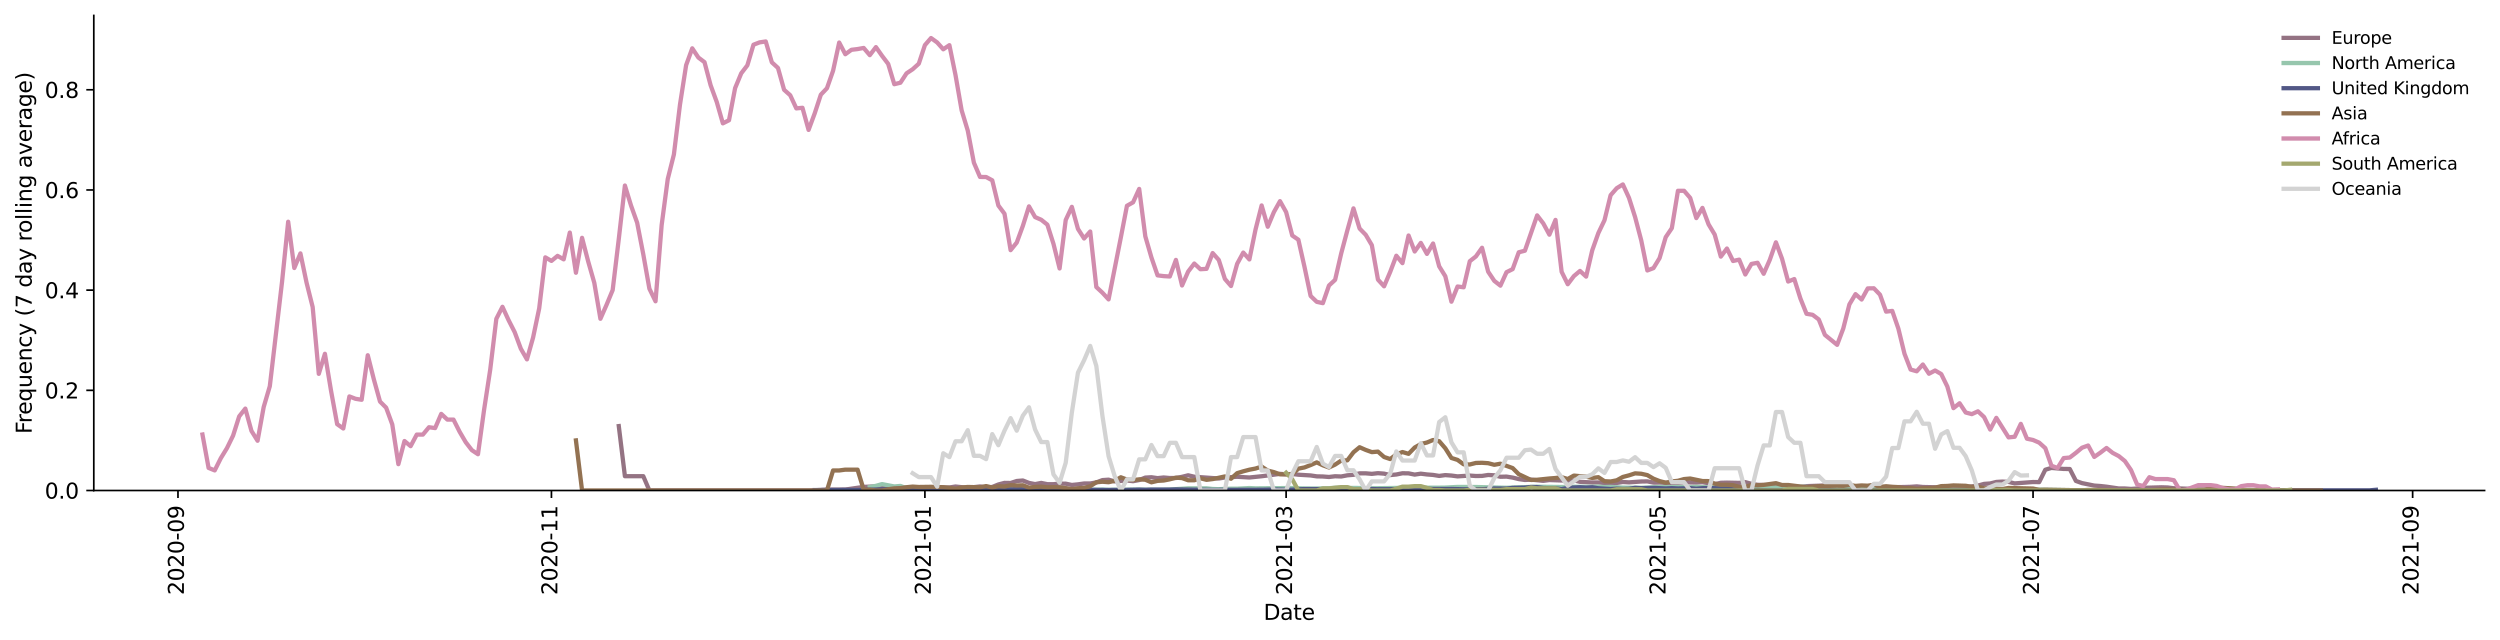 <?xml version="1.0" encoding="utf-8" standalone="no"?>
<!DOCTYPE svg PUBLIC "-//W3C//DTD SVG 1.1//EN"
  "http://www.w3.org/Graphics/SVG/1.1/DTD/svg11.dtd">
<svg height="298.621pt" version="1.1" viewBox="0 0 1166.981 298.621" width="1166.981pt" xmlns="http://www.w3.org/2000/svg" xmlns:xlink="http://www.w3.org/1999/xlink">
 <defs>
  <style type="text/css">*{stroke-linecap:butt;stroke-linejoin:round;}</style>
 </defs>
 <g id="figure_1">
  <g id="patch_1">
   <path d="M 0 298.621 
L 1166.981 298.621 
L 1166.981 0 
L 0 0 
z
" style="fill:#ffffff;"/>
  </g>
  <g id="axes_1">
   <g id="patch_2">
    <path d="M 43.781 228.96 
L 1159.781 228.96 
L 1159.781 7.2 
L 43.781 7.2 
z
" style="fill:#ffffff;"/>
   </g>
   <g id="matplotlib.axis_1">
    <g id="xtick_1">
     <g id="line2d_1">
      <defs>
       <path d="M 0 0 
L 0 3.5 
" id="m07856a2f33" style="stroke:#000000;stroke-width:0.8;"/>
      </defs>
      <g>
       <use style="stroke:#000000;stroke-width:0.8;" x="83.077" xlink:href="#m07856a2f33" y="228.96"/>
      </g>
     </g>
     <g id="text_1">
      <!-- 2020-09 -->
      <g transform="translate(85.836 277.743)rotate(-90)scale(0.1 -0.1)">
       <defs>
        <path d="M 1228 531 
L 3431 531 
L 3431 0 
L 469 0 
L 469 531 
Q 828 903 1448 1529 
Q 2069 2156 2228 2338 
Q 2531 2678 2651 2914 
Q 2772 3150 2772 3378 
Q 2772 3750 2511 3984 
Q 2250 4219 1831 4219 
Q 1534 4219 1204 4116 
Q 875 4013 500 3803 
L 500 4441 
Q 881 4594 1212 4672 
Q 1544 4750 1819 4750 
Q 2544 4750 2975 4387 
Q 3406 4025 3406 3419 
Q 3406 3131 3298 2873 
Q 3191 2616 2906 2266 
Q 2828 2175 2409 1742 
Q 1991 1309 1228 531 
z
" id="DejaVuSans-32" transform="scale(0.016)"/>
        <path d="M 2034 4250 
Q 1547 4250 1301 3770 
Q 1056 3291 1056 2328 
Q 1056 1369 1301 889 
Q 1547 409 2034 409 
Q 2525 409 2770 889 
Q 3016 1369 3016 2328 
Q 3016 3291 2770 3770 
Q 2525 4250 2034 4250 
z
M 2034 4750 
Q 2819 4750 3233 4129 
Q 3647 3509 3647 2328 
Q 3647 1150 3233 529 
Q 2819 -91 2034 -91 
Q 1250 -91 836 529 
Q 422 1150 422 2328 
Q 422 3509 836 4129 
Q 1250 4750 2034 4750 
z
" id="DejaVuSans-30" transform="scale(0.016)"/>
        <path d="M 313 2009 
L 1997 2009 
L 1997 1497 
L 313 1497 
L 313 2009 
z
" id="DejaVuSans-2d" transform="scale(0.016)"/>
        <path d="M 703 97 
L 703 672 
Q 941 559 1184 500 
Q 1428 441 1663 441 
Q 2288 441 2617 861 
Q 2947 1281 2994 2138 
Q 2813 1869 2534 1725 
Q 2256 1581 1919 1581 
Q 1219 1581 811 2004 
Q 403 2428 403 3163 
Q 403 3881 828 4315 
Q 1253 4750 1959 4750 
Q 2769 4750 3195 4129 
Q 3622 3509 3622 2328 
Q 3622 1225 3098 567 
Q 2575 -91 1691 -91 
Q 1453 -91 1209 -44 
Q 966 3 703 97 
z
M 1959 2075 
Q 2384 2075 2632 2365 
Q 2881 2656 2881 3163 
Q 2881 3666 2632 3958 
Q 2384 4250 1959 4250 
Q 1534 4250 1286 3958 
Q 1038 3666 1038 3163 
Q 1038 2656 1286 2365 
Q 1534 2075 1959 2075 
z
" id="DejaVuSans-39" transform="scale(0.016)"/>
       </defs>
       <use xlink:href="#DejaVuSans-32"/>
       <use x="63.623" xlink:href="#DejaVuSans-30"/>
       <use x="127.246" xlink:href="#DejaVuSans-32"/>
       <use x="190.869" xlink:href="#DejaVuSans-30"/>
       <use x="254.492" xlink:href="#DejaVuSans-2d"/>
       <use x="290.576" xlink:href="#DejaVuSans-30"/>
       <use x="354.199" xlink:href="#DejaVuSans-39"/>
      </g>
     </g>
    </g>
    <g id="xtick_2">
     <g id="line2d_2">
      <g>
       <use style="stroke:#000000;stroke-width:0.8;" x="257.407" xlink:href="#m07856a2f33" y="228.96"/>
      </g>
     </g>
     <g id="text_2">
      <!-- 2020-11 -->
      <g transform="translate(260.167 277.743)rotate(-90)scale(0.1 -0.1)">
       <defs>
        <path d="M 794 531 
L 1825 531 
L 1825 4091 
L 703 3866 
L 703 4441 
L 1819 4666 
L 2450 4666 
L 2450 531 
L 3481 531 
L 3481 0 
L 794 0 
L 794 531 
z
" id="DejaVuSans-31" transform="scale(0.016)"/>
       </defs>
       <use xlink:href="#DejaVuSans-32"/>
       <use x="63.623" xlink:href="#DejaVuSans-30"/>
       <use x="127.246" xlink:href="#DejaVuSans-32"/>
       <use x="190.869" xlink:href="#DejaVuSans-30"/>
       <use x="254.492" xlink:href="#DejaVuSans-2d"/>
       <use x="290.576" xlink:href="#DejaVuSans-31"/>
       <use x="354.199" xlink:href="#DejaVuSans-31"/>
      </g>
     </g>
    </g>
    <g id="xtick_3">
     <g id="line2d_3">
      <g>
       <use style="stroke:#000000;stroke-width:0.8;" x="431.738" xlink:href="#m07856a2f33" y="228.96"/>
      </g>
     </g>
     <g id="text_3">
      <!-- 2021-01 -->
      <g transform="translate(434.497 277.743)rotate(-90)scale(0.1 -0.1)">
       <use xlink:href="#DejaVuSans-32"/>
       <use x="63.623" xlink:href="#DejaVuSans-30"/>
       <use x="127.246" xlink:href="#DejaVuSans-32"/>
       <use x="190.869" xlink:href="#DejaVuSans-31"/>
       <use x="254.492" xlink:href="#DejaVuSans-2d"/>
       <use x="290.576" xlink:href="#DejaVuSans-30"/>
       <use x="354.199" xlink:href="#DejaVuSans-31"/>
      </g>
     </g>
    </g>
    <g id="xtick_4">
     <g id="line2d_4">
      <g>
       <use style="stroke:#000000;stroke-width:0.8;" x="600.352" xlink:href="#m07856a2f33" y="228.96"/>
      </g>
     </g>
     <g id="text_4">
      <!-- 2021-03 -->
      <g transform="translate(603.112 277.743)rotate(-90)scale(0.1 -0.1)">
       <defs>
        <path d="M 2597 2516 
Q 3050 2419 3304 2112 
Q 3559 1806 3559 1356 
Q 3559 666 3084 287 
Q 2609 -91 1734 -91 
Q 1441 -91 1130 -33 
Q 819 25 488 141 
L 488 750 
Q 750 597 1062 519 
Q 1375 441 1716 441 
Q 2309 441 2620 675 
Q 2931 909 2931 1356 
Q 2931 1769 2642 2001 
Q 2353 2234 1838 2234 
L 1294 2234 
L 1294 2753 
L 1863 2753 
Q 2328 2753 2575 2939 
Q 2822 3125 2822 3475 
Q 2822 3834 2567 4026 
Q 2313 4219 1838 4219 
Q 1578 4219 1281 4162 
Q 984 4106 628 3988 
L 628 4550 
Q 988 4650 1302 4700 
Q 1616 4750 1894 4750 
Q 2613 4750 3031 4423 
Q 3450 4097 3450 3541 
Q 3450 3153 3228 2886 
Q 3006 2619 2597 2516 
z
" id="DejaVuSans-33" transform="scale(0.016)"/>
       </defs>
       <use xlink:href="#DejaVuSans-32"/>
       <use x="63.623" xlink:href="#DejaVuSans-30"/>
       <use x="127.246" xlink:href="#DejaVuSans-32"/>
       <use x="190.869" xlink:href="#DejaVuSans-31"/>
       <use x="254.492" xlink:href="#DejaVuSans-2d"/>
       <use x="290.576" xlink:href="#DejaVuSans-30"/>
       <use x="354.199" xlink:href="#DejaVuSans-33"/>
      </g>
     </g>
    </g>
    <g id="xtick_5">
     <g id="line2d_5">
      <g>
       <use style="stroke:#000000;stroke-width:0.8;" x="774.683" xlink:href="#m07856a2f33" y="228.96"/>
      </g>
     </g>
     <g id="text_5">
      <!-- 2021-05 -->
      <g transform="translate(777.442 277.743)rotate(-90)scale(0.1 -0.1)">
       <defs>
        <path d="M 691 4666 
L 3169 4666 
L 3169 4134 
L 1269 4134 
L 1269 2991 
Q 1406 3038 1543 3061 
Q 1681 3084 1819 3084 
Q 2600 3084 3056 2656 
Q 3513 2228 3513 1497 
Q 3513 744 3044 326 
Q 2575 -91 1722 -91 
Q 1428 -91 1123 -41 
Q 819 9 494 109 
L 494 744 
Q 775 591 1075 516 
Q 1375 441 1709 441 
Q 2250 441 2565 725 
Q 2881 1009 2881 1497 
Q 2881 1984 2565 2268 
Q 2250 2553 1709 2553 
Q 1456 2553 1204 2497 
Q 953 2441 691 2322 
L 691 4666 
z
" id="DejaVuSans-35" transform="scale(0.016)"/>
       </defs>
       <use xlink:href="#DejaVuSans-32"/>
       <use x="63.623" xlink:href="#DejaVuSans-30"/>
       <use x="127.246" xlink:href="#DejaVuSans-32"/>
       <use x="190.869" xlink:href="#DejaVuSans-31"/>
       <use x="254.492" xlink:href="#DejaVuSans-2d"/>
       <use x="290.576" xlink:href="#DejaVuSans-30"/>
       <use x="354.199" xlink:href="#DejaVuSans-35"/>
      </g>
     </g>
    </g>
    <g id="xtick_6">
     <g id="line2d_6">
      <g>
       <use style="stroke:#000000;stroke-width:0.8;" x="949.013" xlink:href="#m07856a2f33" y="228.96"/>
      </g>
     </g>
     <g id="text_6">
      <!-- 2021-07 -->
      <g transform="translate(951.772 277.743)rotate(-90)scale(0.1 -0.1)">
       <defs>
        <path d="M 525 4666 
L 3525 4666 
L 3525 4397 
L 1831 0 
L 1172 0 
L 2766 4134 
L 525 4134 
L 525 4666 
z
" id="DejaVuSans-37" transform="scale(0.016)"/>
       </defs>
       <use xlink:href="#DejaVuSans-32"/>
       <use x="63.623" xlink:href="#DejaVuSans-30"/>
       <use x="127.246" xlink:href="#DejaVuSans-32"/>
       <use x="190.869" xlink:href="#DejaVuSans-31"/>
       <use x="254.492" xlink:href="#DejaVuSans-2d"/>
       <use x="290.576" xlink:href="#DejaVuSans-30"/>
       <use x="354.199" xlink:href="#DejaVuSans-37"/>
      </g>
     </g>
    </g>
    <g id="xtick_7">
     <g id="line2d_7">
      <g>
       <use style="stroke:#000000;stroke-width:0.8;" x="1126.201" xlink:href="#m07856a2f33" y="228.96"/>
      </g>
     </g>
     <g id="text_7">
      <!-- 2021-09 -->
      <g transform="translate(1128.961 277.743)rotate(-90)scale(0.1 -0.1)">
       <use xlink:href="#DejaVuSans-32"/>
       <use x="63.623" xlink:href="#DejaVuSans-30"/>
       <use x="127.246" xlink:href="#DejaVuSans-32"/>
       <use x="190.869" xlink:href="#DejaVuSans-31"/>
       <use x="254.492" xlink:href="#DejaVuSans-2d"/>
       <use x="290.576" xlink:href="#DejaVuSans-30"/>
       <use x="354.199" xlink:href="#DejaVuSans-39"/>
      </g>
     </g>
    </g>
    <g id="text_8">
     <!-- Date -->
     <g transform="translate(589.83 289.341)scale(0.1 -0.1)">
      <defs>
       <path d="M 1259 4147 
L 1259 519 
L 2022 519 
Q 2988 519 3436 956 
Q 3884 1394 3884 2338 
Q 3884 3275 3436 3711 
Q 2988 4147 2022 4147 
L 1259 4147 
z
M 628 4666 
L 1925 4666 
Q 3281 4666 3915 4102 
Q 4550 3538 4550 2338 
Q 4550 1131 3912 565 
Q 3275 0 1925 0 
L 628 0 
L 628 4666 
z
" id="DejaVuSans-44" transform="scale(0.016)"/>
       <path d="M 2194 1759 
Q 1497 1759 1228 1600 
Q 959 1441 959 1056 
Q 959 750 1161 570 
Q 1363 391 1709 391 
Q 2188 391 2477 730 
Q 2766 1069 2766 1631 
L 2766 1759 
L 2194 1759 
z
M 3341 1997 
L 3341 0 
L 2766 0 
L 2766 531 
Q 2569 213 2275 61 
Q 1981 -91 1556 -91 
Q 1019 -91 701 211 
Q 384 513 384 1019 
Q 384 1609 779 1909 
Q 1175 2209 1959 2209 
L 2766 2209 
L 2766 2266 
Q 2766 2663 2505 2880 
Q 2244 3097 1772 3097 
Q 1472 3097 1187 3025 
Q 903 2953 641 2809 
L 641 3341 
Q 956 3463 1253 3523 
Q 1550 3584 1831 3584 
Q 2591 3584 2966 3190 
Q 3341 2797 3341 1997 
z
" id="DejaVuSans-61" transform="scale(0.016)"/>
       <path d="M 1172 4494 
L 1172 3500 
L 2356 3500 
L 2356 3053 
L 1172 3053 
L 1172 1153 
Q 1172 725 1289 603 
Q 1406 481 1766 481 
L 2356 481 
L 2356 0 
L 1766 0 
Q 1100 0 847 248 
Q 594 497 594 1153 
L 594 3053 
L 172 3053 
L 172 3500 
L 594 3500 
L 594 4494 
L 1172 4494 
z
" id="DejaVuSans-74" transform="scale(0.016)"/>
       <path d="M 3597 1894 
L 3597 1613 
L 953 1613 
Q 991 1019 1311 708 
Q 1631 397 2203 397 
Q 2534 397 2845 478 
Q 3156 559 3463 722 
L 3463 178 
Q 3153 47 2828 -22 
Q 2503 -91 2169 -91 
Q 1331 -91 842 396 
Q 353 884 353 1716 
Q 353 2575 817 3079 
Q 1281 3584 2069 3584 
Q 2775 3584 3186 3129 
Q 3597 2675 3597 1894 
z
M 3022 2063 
Q 3016 2534 2758 2815 
Q 2500 3097 2075 3097 
Q 1594 3097 1305 2825 
Q 1016 2553 972 2059 
L 3022 2063 
z
" id="DejaVuSans-65" transform="scale(0.016)"/>
      </defs>
      <use xlink:href="#DejaVuSans-44"/>
      <use x="77.002" xlink:href="#DejaVuSans-61"/>
      <use x="138.281" xlink:href="#DejaVuSans-74"/>
      <use x="177.49" xlink:href="#DejaVuSans-65"/>
     </g>
    </g>
   </g>
   <g id="matplotlib.axis_2">
    <g id="ytick_1">
     <g id="line2d_8">
      <defs>
       <path d="M 0 0 
L -3.5 0 
" id="m1cae3c79f9" style="stroke:#000000;stroke-width:0.8;"/>
      </defs>
      <g>
       <use style="stroke:#000000;stroke-width:0.8;" x="43.781" xlink:href="#m1cae3c79f9" y="228.96"/>
      </g>
     </g>
     <g id="text_9">
      <!-- 0.0 -->
      <g transform="translate(20.878 232.759)scale(0.1 -0.1)">
       <defs>
        <path d="M 684 794 
L 1344 794 
L 1344 0 
L 684 0 
L 684 794 
z
" id="DejaVuSans-2e" transform="scale(0.016)"/>
       </defs>
       <use xlink:href="#DejaVuSans-30"/>
       <use x="63.623" xlink:href="#DejaVuSans-2e"/>
       <use x="95.41" xlink:href="#DejaVuSans-30"/>
      </g>
     </g>
    </g>
    <g id="ytick_2">
     <g id="line2d_9">
      <g>
       <use style="stroke:#000000;stroke-width:0.8;" x="43.781" xlink:href="#m1cae3c79f9" y="182.197"/>
      </g>
     </g>
     <g id="text_10">
      <!-- 0.2 -->
      <g transform="translate(20.878 185.996)scale(0.1 -0.1)">
       <use xlink:href="#DejaVuSans-30"/>
       <use x="63.623" xlink:href="#DejaVuSans-2e"/>
       <use x="95.41" xlink:href="#DejaVuSans-32"/>
      </g>
     </g>
    </g>
    <g id="ytick_3">
     <g id="line2d_10">
      <g>
       <use style="stroke:#000000;stroke-width:0.8;" x="43.781" xlink:href="#m1cae3c79f9" y="135.434"/>
      </g>
     </g>
     <g id="text_11">
      <!-- 0.4 -->
      <g transform="translate(20.878 139.233)scale(0.1 -0.1)">
       <defs>
        <path d="M 2419 4116 
L 825 1625 
L 2419 1625 
L 2419 4116 
z
M 2253 4666 
L 3047 4666 
L 3047 1625 
L 3713 1625 
L 3713 1100 
L 3047 1100 
L 3047 0 
L 2419 0 
L 2419 1100 
L 313 1100 
L 313 1709 
L 2253 4666 
z
" id="DejaVuSans-34" transform="scale(0.016)"/>
       </defs>
       <use xlink:href="#DejaVuSans-30"/>
       <use x="63.623" xlink:href="#DejaVuSans-2e"/>
       <use x="95.41" xlink:href="#DejaVuSans-34"/>
      </g>
     </g>
    </g>
    <g id="ytick_4">
     <g id="line2d_11">
      <g>
       <use style="stroke:#000000;stroke-width:0.8;" x="43.781" xlink:href="#m1cae3c79f9" y="88.671"/>
      </g>
     </g>
     <g id="text_12">
      <!-- 0.6 -->
      <g transform="translate(20.878 92.47)scale(0.1 -0.1)">
       <defs>
        <path d="M 2113 2584 
Q 1688 2584 1439 2293 
Q 1191 2003 1191 1497 
Q 1191 994 1439 701 
Q 1688 409 2113 409 
Q 2538 409 2786 701 
Q 3034 994 3034 1497 
Q 3034 2003 2786 2293 
Q 2538 2584 2113 2584 
z
M 3366 4563 
L 3366 3988 
Q 3128 4100 2886 4159 
Q 2644 4219 2406 4219 
Q 1781 4219 1451 3797 
Q 1122 3375 1075 2522 
Q 1259 2794 1537 2939 
Q 1816 3084 2150 3084 
Q 2853 3084 3261 2657 
Q 3669 2231 3669 1497 
Q 3669 778 3244 343 
Q 2819 -91 2113 -91 
Q 1303 -91 875 529 
Q 447 1150 447 2328 
Q 447 3434 972 4092 
Q 1497 4750 2381 4750 
Q 2619 4750 2861 4703 
Q 3103 4656 3366 4563 
z
" id="DejaVuSans-36" transform="scale(0.016)"/>
       </defs>
       <use xlink:href="#DejaVuSans-30"/>
       <use x="63.623" xlink:href="#DejaVuSans-2e"/>
       <use x="95.41" xlink:href="#DejaVuSans-36"/>
      </g>
     </g>
    </g>
    <g id="ytick_5">
     <g id="line2d_12">
      <g>
       <use style="stroke:#000000;stroke-width:0.8;" x="43.781" xlink:href="#m1cae3c79f9" y="41.908"/>
      </g>
     </g>
     <g id="text_13">
      <!-- 0.8 -->
      <g transform="translate(20.878 45.707)scale(0.1 -0.1)">
       <defs>
        <path d="M 2034 2216 
Q 1584 2216 1326 1975 
Q 1069 1734 1069 1313 
Q 1069 891 1326 650 
Q 1584 409 2034 409 
Q 2484 409 2743 651 
Q 3003 894 3003 1313 
Q 3003 1734 2745 1975 
Q 2488 2216 2034 2216 
z
M 1403 2484 
Q 997 2584 770 2862 
Q 544 3141 544 3541 
Q 544 4100 942 4425 
Q 1341 4750 2034 4750 
Q 2731 4750 3128 4425 
Q 3525 4100 3525 3541 
Q 3525 3141 3298 2862 
Q 3072 2584 2669 2484 
Q 3125 2378 3379 2068 
Q 3634 1759 3634 1313 
Q 3634 634 3220 271 
Q 2806 -91 2034 -91 
Q 1263 -91 848 271 
Q 434 634 434 1313 
Q 434 1759 690 2068 
Q 947 2378 1403 2484 
z
M 1172 3481 
Q 1172 3119 1398 2916 
Q 1625 2713 2034 2713 
Q 2441 2713 2670 2916 
Q 2900 3119 2900 3481 
Q 2900 3844 2670 4047 
Q 2441 4250 2034 4250 
Q 1625 4250 1398 4047 
Q 1172 3844 1172 3481 
z
" id="DejaVuSans-38" transform="scale(0.016)"/>
       </defs>
       <use xlink:href="#DejaVuSans-30"/>
       <use x="63.623" xlink:href="#DejaVuSans-2e"/>
       <use x="95.41" xlink:href="#DejaVuSans-38"/>
      </g>
     </g>
    </g>
    <g id="text_14">
     <!-- Frequency (7 day rolling average) -->
     <g transform="translate(14.798 202.529)rotate(-90)scale(0.1 -0.1)">
      <defs>
       <path d="M 628 4666 
L 3309 4666 
L 3309 4134 
L 1259 4134 
L 1259 2759 
L 3109 2759 
L 3109 2228 
L 1259 2228 
L 1259 0 
L 628 0 
L 628 4666 
z
" id="DejaVuSans-46" transform="scale(0.016)"/>
       <path d="M 2631 2963 
Q 2534 3019 2420 3045 
Q 2306 3072 2169 3072 
Q 1681 3072 1420 2755 
Q 1159 2438 1159 1844 
L 1159 0 
L 581 0 
L 581 3500 
L 1159 3500 
L 1159 2956 
Q 1341 3275 1631 3429 
Q 1922 3584 2338 3584 
Q 2397 3584 2469 3576 
Q 2541 3569 2628 3553 
L 2631 2963 
z
" id="DejaVuSans-72" transform="scale(0.016)"/>
       <path d="M 947 1747 
Q 947 1113 1208 752 
Q 1469 391 1925 391 
Q 2381 391 2643 752 
Q 2906 1113 2906 1747 
Q 2906 2381 2643 2742 
Q 2381 3103 1925 3103 
Q 1469 3103 1208 2742 
Q 947 2381 947 1747 
z
M 2906 525 
Q 2725 213 2448 61 
Q 2172 -91 1784 -91 
Q 1150 -91 751 415 
Q 353 922 353 1747 
Q 353 2572 751 3078 
Q 1150 3584 1784 3584 
Q 2172 3584 2448 3432 
Q 2725 3281 2906 2969 
L 2906 3500 
L 3481 3500 
L 3481 -1331 
L 2906 -1331 
L 2906 525 
z
" id="DejaVuSans-71" transform="scale(0.016)"/>
       <path d="M 544 1381 
L 544 3500 
L 1119 3500 
L 1119 1403 
Q 1119 906 1312 657 
Q 1506 409 1894 409 
Q 2359 409 2629 706 
Q 2900 1003 2900 1516 
L 2900 3500 
L 3475 3500 
L 3475 0 
L 2900 0 
L 2900 538 
Q 2691 219 2414 64 
Q 2138 -91 1772 -91 
Q 1169 -91 856 284 
Q 544 659 544 1381 
z
M 1991 3584 
L 1991 3584 
z
" id="DejaVuSans-75" transform="scale(0.016)"/>
       <path d="M 3513 2113 
L 3513 0 
L 2938 0 
L 2938 2094 
Q 2938 2591 2744 2837 
Q 2550 3084 2163 3084 
Q 1697 3084 1428 2787 
Q 1159 2491 1159 1978 
L 1159 0 
L 581 0 
L 581 3500 
L 1159 3500 
L 1159 2956 
Q 1366 3272 1645 3428 
Q 1925 3584 2291 3584 
Q 2894 3584 3203 3211 
Q 3513 2838 3513 2113 
z
" id="DejaVuSans-6e" transform="scale(0.016)"/>
       <path d="M 3122 3366 
L 3122 2828 
Q 2878 2963 2633 3030 
Q 2388 3097 2138 3097 
Q 1578 3097 1268 2742 
Q 959 2388 959 1747 
Q 959 1106 1268 751 
Q 1578 397 2138 397 
Q 2388 397 2633 464 
Q 2878 531 3122 666 
L 3122 134 
Q 2881 22 2623 -34 
Q 2366 -91 2075 -91 
Q 1284 -91 818 406 
Q 353 903 353 1747 
Q 353 2603 823 3093 
Q 1294 3584 2113 3584 
Q 2378 3584 2631 3529 
Q 2884 3475 3122 3366 
z
" id="DejaVuSans-63" transform="scale(0.016)"/>
       <path d="M 2059 -325 
Q 1816 -950 1584 -1140 
Q 1353 -1331 966 -1331 
L 506 -1331 
L 506 -850 
L 844 -850 
Q 1081 -850 1212 -737 
Q 1344 -625 1503 -206 
L 1606 56 
L 191 3500 
L 800 3500 
L 1894 763 
L 2988 3500 
L 3597 3500 
L 2059 -325 
z
" id="DejaVuSans-79" transform="scale(0.016)"/>
       <path id="DejaVuSans-20" transform="scale(0.016)"/>
       <path d="M 1984 4856 
Q 1566 4138 1362 3434 
Q 1159 2731 1159 2009 
Q 1159 1288 1364 580 
Q 1569 -128 1984 -844 
L 1484 -844 
Q 1016 -109 783 600 
Q 550 1309 550 2009 
Q 550 2706 781 3412 
Q 1013 4119 1484 4856 
L 1984 4856 
z
" id="DejaVuSans-28" transform="scale(0.016)"/>
       <path d="M 2906 2969 
L 2906 4863 
L 3481 4863 
L 3481 0 
L 2906 0 
L 2906 525 
Q 2725 213 2448 61 
Q 2172 -91 1784 -91 
Q 1150 -91 751 415 
Q 353 922 353 1747 
Q 353 2572 751 3078 
Q 1150 3584 1784 3584 
Q 2172 3584 2448 3432 
Q 2725 3281 2906 2969 
z
M 947 1747 
Q 947 1113 1208 752 
Q 1469 391 1925 391 
Q 2381 391 2643 752 
Q 2906 1113 2906 1747 
Q 2906 2381 2643 2742 
Q 2381 3103 1925 3103 
Q 1469 3103 1208 2742 
Q 947 2381 947 1747 
z
" id="DejaVuSans-64" transform="scale(0.016)"/>
       <path d="M 1959 3097 
Q 1497 3097 1228 2736 
Q 959 2375 959 1747 
Q 959 1119 1226 758 
Q 1494 397 1959 397 
Q 2419 397 2687 759 
Q 2956 1122 2956 1747 
Q 2956 2369 2687 2733 
Q 2419 3097 1959 3097 
z
M 1959 3584 
Q 2709 3584 3137 3096 
Q 3566 2609 3566 1747 
Q 3566 888 3137 398 
Q 2709 -91 1959 -91 
Q 1206 -91 779 398 
Q 353 888 353 1747 
Q 353 2609 779 3096 
Q 1206 3584 1959 3584 
z
" id="DejaVuSans-6f" transform="scale(0.016)"/>
       <path d="M 603 4863 
L 1178 4863 
L 1178 0 
L 603 0 
L 603 4863 
z
" id="DejaVuSans-6c" transform="scale(0.016)"/>
       <path d="M 603 3500 
L 1178 3500 
L 1178 0 
L 603 0 
L 603 3500 
z
M 603 4863 
L 1178 4863 
L 1178 4134 
L 603 4134 
L 603 4863 
z
" id="DejaVuSans-69" transform="scale(0.016)"/>
       <path d="M 2906 1791 
Q 2906 2416 2648 2759 
Q 2391 3103 1925 3103 
Q 1463 3103 1205 2759 
Q 947 2416 947 1791 
Q 947 1169 1205 825 
Q 1463 481 1925 481 
Q 2391 481 2648 825 
Q 2906 1169 2906 1791 
z
M 3481 434 
Q 3481 -459 3084 -895 
Q 2688 -1331 1869 -1331 
Q 1566 -1331 1297 -1286 
Q 1028 -1241 775 -1147 
L 775 -588 
Q 1028 -725 1275 -790 
Q 1522 -856 1778 -856 
Q 2344 -856 2625 -561 
Q 2906 -266 2906 331 
L 2906 616 
Q 2728 306 2450 153 
Q 2172 0 1784 0 
Q 1141 0 747 490 
Q 353 981 353 1791 
Q 353 2603 747 3093 
Q 1141 3584 1784 3584 
Q 2172 3584 2450 3431 
Q 2728 3278 2906 2969 
L 2906 3500 
L 3481 3500 
L 3481 434 
z
" id="DejaVuSans-67" transform="scale(0.016)"/>
       <path d="M 191 3500 
L 800 3500 
L 1894 563 
L 2988 3500 
L 3597 3500 
L 2284 0 
L 1503 0 
L 191 3500 
z
" id="DejaVuSans-76" transform="scale(0.016)"/>
       <path d="M 513 4856 
L 1013 4856 
Q 1481 4119 1714 3412 
Q 1947 2706 1947 2009 
Q 1947 1309 1714 600 
Q 1481 -109 1013 -844 
L 513 -844 
Q 928 -128 1133 580 
Q 1338 1288 1338 2009 
Q 1338 2731 1133 3434 
Q 928 4138 513 4856 
z
" id="DejaVuSans-29" transform="scale(0.016)"/>
      </defs>
      <use xlink:href="#DejaVuSans-46"/>
      <use x="50.27" xlink:href="#DejaVuSans-72"/>
      <use x="89.133" xlink:href="#DejaVuSans-65"/>
      <use x="150.656" xlink:href="#DejaVuSans-71"/>
      <use x="214.133" xlink:href="#DejaVuSans-75"/>
      <use x="277.512" xlink:href="#DejaVuSans-65"/>
      <use x="339.035" xlink:href="#DejaVuSans-6e"/>
      <use x="402.414" xlink:href="#DejaVuSans-63"/>
      <use x="457.395" xlink:href="#DejaVuSans-79"/>
      <use x="516.574" xlink:href="#DejaVuSans-20"/>
      <use x="548.361" xlink:href="#DejaVuSans-28"/>
      <use x="587.375" xlink:href="#DejaVuSans-37"/>
      <use x="650.998" xlink:href="#DejaVuSans-20"/>
      <use x="682.785" xlink:href="#DejaVuSans-64"/>
      <use x="746.262" xlink:href="#DejaVuSans-61"/>
      <use x="807.541" xlink:href="#DejaVuSans-79"/>
      <use x="866.721" xlink:href="#DejaVuSans-20"/>
      <use x="898.508" xlink:href="#DejaVuSans-72"/>
      <use x="937.371" xlink:href="#DejaVuSans-6f"/>
      <use x="998.553" xlink:href="#DejaVuSans-6c"/>
      <use x="1026.336" xlink:href="#DejaVuSans-6c"/>
      <use x="1054.119" xlink:href="#DejaVuSans-69"/>
      <use x="1081.902" xlink:href="#DejaVuSans-6e"/>
      <use x="1145.281" xlink:href="#DejaVuSans-67"/>
      <use x="1208.758" xlink:href="#DejaVuSans-20"/>
      <use x="1240.545" xlink:href="#DejaVuSans-61"/>
      <use x="1301.824" xlink:href="#DejaVuSans-76"/>
      <use x="1361.004" xlink:href="#DejaVuSans-65"/>
      <use x="1422.527" xlink:href="#DejaVuSans-72"/>
      <use x="1463.641" xlink:href="#DejaVuSans-61"/>
      <use x="1524.92" xlink:href="#DejaVuSans-67"/>
      <use x="1588.396" xlink:href="#DejaVuSans-65"/>
      <use x="1649.92" xlink:href="#DejaVuSans-29"/>
     </g>
    </g>
   </g>
   <g id="line2d_13">
    <path clip-path="url(#p140ce0623a)" d="M 288.844 198.898 
L 291.702 222.28 
L 300.275 222.28 
L 303.133 228.96 
L 377.438 228.96 
L 386.012 228.552 
L 394.585 228.524 
L 403.159 227.273 
L 408.875 227.055 
L 411.733 227.723 
L 417.448 228.098 
L 423.164 227.703 
L 426.022 227.571 
L 431.738 227.882 
L 434.596 227.649 
L 443.169 227.555 
L 446.027 227.105 
L 451.743 227.716 
L 457.459 227.076 
L 460.316 227.573 
L 463.174 227.317 
L 466.032 226.151 
L 468.89 225.414 
L 471.748 225.461 
L 474.606 224.53 
L 477.464 224.3 
L 480.322 225.418 
L 483.179 225.98 
L 486.037 225.428 
L 488.895 226.014 
L 491.753 226.02 
L 494.611 225.736 
L 497.469 225.78 
L 500.327 226.377 
L 503.185 226.092 
L 506.042 225.691 
L 508.9 225.688 
L 511.758 225.187 
L 514.616 224.106 
L 517.474 223.909 
L 520.332 224.705 
L 526.048 224.31 
L 528.905 224.615 
L 531.763 224.076 
L 534.621 222.94 
L 537.479 222.781 
L 540.337 223.191 
L 543.195 222.889 
L 546.053 223.137 
L 548.911 223.127 
L 551.768 222.577 
L 554.626 221.865 
L 557.484 222.535 
L 568.916 223.357 
L 571.774 222.904 
L 577.489 222.553 
L 583.205 222.89 
L 588.921 222.306 
L 594.637 221.576 
L 597.494 221.197 
L 600.352 221.396 
L 603.21 221.25 
L 606.068 221.593 
L 611.784 221.933 
L 614.642 222.361 
L 617.5 222.424 
L 620.357 222.65 
L 623.215 222.311 
L 626.073 222.42 
L 628.931 221.872 
L 631.789 221.631 
L 634.647 220.962 
L 637.505 220.946 
L 640.363 221.188 
L 643.22 220.873 
L 646.078 221.091 
L 648.936 221.757 
L 651.794 221.489 
L 654.652 220.917 
L 657.51 220.962 
L 660.368 221.539 
L 663.226 221.111 
L 666.083 221.467 
L 668.941 221.694 
L 671.799 222.155 
L 674.657 221.776 
L 677.515 221.984 
L 680.373 222.371 
L 686.089 221.993 
L 688.946 222.203 
L 691.804 222.155 
L 694.662 221.714 
L 697.52 221.866 
L 700.378 222.551 
L 703.236 222.473 
L 706.094 222.939 
L 708.952 223.635 
L 711.809 224.047 
L 714.667 223.895 
L 720.383 224.448 
L 723.241 224.083 
L 731.815 224.39 
L 734.672 224.259 
L 737.53 224.919 
L 743.246 225.226 
L 746.104 225.219 
L 748.962 225.457 
L 754.678 225.432 
L 757.535 224.997 
L 760.393 225.168 
L 766.109 224.762 
L 768.967 224.709 
L 771.825 225.254 
L 774.683 225.264 
L 777.541 225.408 
L 780.398 225.679 
L 786.114 225.129 
L 791.83 225.264 
L 794.688 225.1 
L 800.404 226.011 
L 803.261 225.364 
L 806.119 225.289 
L 811.835 225.414 
L 814.693 225.059 
L 817.551 225.846 
L 820.409 226.306 
L 826.124 226.48 
L 828.982 226.938 
L 834.698 226.853 
L 840.414 227.373 
L 843.272 226.93 
L 854.703 226.528 
L 860.419 227.143 
L 868.993 227.456 
L 871.85 227.614 
L 874.708 227.604 
L 877.566 227.731 
L 880.424 227.689 
L 883.282 227.426 
L 888.998 227.33 
L 891.856 227.245 
L 894.713 227.043 
L 897.571 227.33 
L 906.145 227.499 
L 909.003 227.706 
L 914.719 227.47 
L 917.576 227.454 
L 923.292 226.666 
L 926.15 225.882 
L 929.008 225.677 
L 931.866 224.971 
L 934.724 224.805 
L 937.582 224.958 
L 940.439 225.651 
L 949.013 225.009 
L 951.871 225.051 
L 954.729 219.271 
L 957.587 218.423 
L 963.302 218.897 
L 966.16 218.923 
L 969.018 224.5 
L 971.876 225.516 
L 977.592 226.67 
L 980.45 226.866 
L 983.307 227.185 
L 989.023 228.021 
L 991.881 228.026 
L 994.739 228.225 
L 997.597 228.038 
L 1000.455 227.713 
L 1009.028 227.468 
L 1011.886 227.554 
L 1014.744 227.915 
L 1023.318 228.203 
L 1026.176 228.458 
L 1040.465 228.754 
L 1049.039 228.671 
L 1054.754 228.713 
L 1063.328 228.908 
L 1080.475 228.96 
L 1083.333 228.945 
L 1083.333 228.945 
" style="fill:none;stroke:#947383;stroke-linecap:square;stroke-width:2;"/>
   </g>
   <g id="line2d_14">
    <path clip-path="url(#p140ce0623a)" d="M 406.017 227.356 
L 408.875 226.784 
L 411.733 225.978 
L 417.448 227.079 
L 420.306 226.83 
L 423.164 227.905 
L 426.022 228.711 
L 428.88 228.711 
L 431.738 228.599 
L 434.596 228.817 
L 443.169 228.785 
L 448.885 228.835 
L 457.459 228.406 
L 471.748 228.602 
L 477.464 228.626 
L 483.179 228.828 
L 488.895 228.693 
L 497.469 228.664 
L 500.327 228.739 
L 514.616 228.523 
L 517.474 228.637 
L 531.763 228.52 
L 537.479 228.604 
L 543.195 228.595 
L 546.053 228.523 
L 554.626 227.948 
L 563.2 227.952 
L 566.058 228.254 
L 568.916 228.346 
L 574.631 228.111 
L 577.489 228.117 
L 583.205 227.818 
L 586.063 227.953 
L 603.21 227.797 
L 608.926 228.006 
L 614.642 228.06 
L 620.357 227.882 
L 623.215 227.704 
L 634.647 227.79 
L 637.505 227.956 
L 651.794 227.766 
L 660.368 227.481 
L 666.083 227.662 
L 671.799 227.634 
L 674.657 227.594 
L 680.373 227.295 
L 688.946 227.326 
L 697.52 227.55 
L 703.236 227.692 
L 714.667 227.297 
L 717.525 227.208 
L 728.957 227.33 
L 731.815 227.368 
L 734.672 227.22 
L 743.246 227.235 
L 746.104 227.165 
L 748.962 227.369 
L 751.82 227.291 
L 757.535 227.614 
L 766.109 227.709 
L 774.683 227.304 
L 777.541 227.387 
L 783.256 227.292 
L 788.972 227.424 
L 791.83 227.27 
L 794.688 227.4 
L 800.404 227.444 
L 806.119 227.829 
L 814.693 227.76 
L 817.551 227.632 
L 828.982 227.575 
L 831.84 227.459 
L 834.698 227.187 
L 840.414 227.234 
L 843.272 227.287 
L 851.845 228.009 
L 854.703 227.898 
L 857.561 228.17 
L 860.419 228.022 
L 866.135 227.976 
L 868.993 228.333 
L 871.85 228.182 
L 880.424 228.355 
L 883.282 228.293 
L 891.856 228.539 
L 909.003 228.618 
L 923.292 228.785 
L 934.724 228.725 
L 940.439 228.769 
L 946.155 228.822 
L 951.871 228.552 
L 971.876 228.873 
L 1040.465 228.955 
L 1040.465 228.955 
" style="fill:none;stroke:#96c6ad;stroke-linecap:square;stroke-width:2;"/>
   </g>
   <g id="line2d_15">
    <path clip-path="url(#p140ce0623a)" d="M 380.296 228.77 
L 394.585 228.666 
L 400.301 228.774 
L 414.59 228.329 
L 417.448 228.386 
L 420.306 228.142 
L 428.88 228.35 
L 431.738 228.004 
L 434.596 228.257 
L 437.453 228.314 
L 443.169 228.135 
L 446.027 228.514 
L 454.601 228.558 
L 457.459 228.677 
L 466.032 228.464 
L 474.606 228.351 
L 517.474 228.733 
L 520.332 228.684 
L 523.19 228.754 
L 531.763 228.556 
L 534.621 228.651 
L 537.479 228.536 
L 546.053 228.538 
L 548.911 228.452 
L 566.058 228.696 
L 588.921 228.616 
L 594.637 228.5 
L 600.352 228.588 
L 603.21 228.555 
L 608.926 228.287 
L 617.5 228.29 
L 620.357 228.571 
L 623.215 228.688 
L 631.789 228.614 
L 640.363 228.272 
L 643.22 228.372 
L 648.936 228.351 
L 654.652 228.259 
L 660.368 228.221 
L 663.226 228.24 
L 666.083 228.14 
L 668.941 228.271 
L 677.515 228.248 
L 683.231 228.402 
L 688.946 228.386 
L 691.804 228.352 
L 697.52 228.026 
L 703.236 228.085 
L 706.094 227.732 
L 711.809 227.622 
L 714.667 227.317 
L 717.525 227.377 
L 720.383 227.807 
L 726.099 227.983 
L 728.957 228.313 
L 731.815 227.7 
L 737.53 227.443 
L 740.388 227.63 
L 743.246 227.455 
L 746.104 227.919 
L 751.82 228.274 
L 754.678 228.108 
L 757.535 228.248 
L 760.393 228.18 
L 763.251 227.719 
L 766.109 227.876 
L 771.825 227.752 
L 777.541 227.999 
L 780.398 227.867 
L 783.256 228.011 
L 788.972 227.862 
L 791.83 228.127 
L 794.688 227.879 
L 797.546 227.807 
L 803.261 227.979 
L 806.119 228 
L 808.977 228.419 
L 817.551 228.738 
L 826.124 228.898 
L 840.414 228.831 
L 843.272 228.708 
L 854.703 228.789 
L 857.561 228.913 
L 883.282 228.838 
L 900.429 228.857 
L 909.003 228.96 
L 1106.196 228.878 
L 1109.054 228.635 
L 1109.054 228.635 
" style="fill:none;stroke:#525886;stroke-linecap:square;stroke-width:2;"/>
   </g>
   <g id="line2d_16">
    <path clip-path="url(#p140ce0623a)" d="M 268.839 205.578 
L 271.697 228.96 
L 386.012 228.96 
L 388.87 219.607 
L 391.727 219.607 
L 394.585 219.227 
L 400.301 219.227 
L 403.159 228.58 
L 406.017 228.58 
L 408.875 228.96 
L 411.733 228.96 
L 414.59 228.383 
L 417.448 227.974 
L 420.306 227.859 
L 423.164 227.436 
L 426.022 227.139 
L 428.88 227.325 
L 434.596 227.243 
L 440.311 227.426 
L 443.169 227.721 
L 446.027 228.179 
L 448.885 227.568 
L 451.743 227.315 
L 457.459 227.465 
L 460.316 226.896 
L 463.174 227.578 
L 466.032 226.946 
L 468.89 227.115 
L 471.748 226.466 
L 474.606 226.629 
L 477.464 226.527 
L 480.322 227.637 
L 483.179 227.29 
L 486.037 227.169 
L 488.895 227.476 
L 491.753 227.4 
L 494.611 227.489 
L 497.469 227.836 
L 500.327 228.32 
L 503.185 227.903 
L 506.042 227.755 
L 508.9 226.976 
L 511.758 225.121 
L 514.616 224.874 
L 517.474 225.094 
L 520.332 224.43 
L 523.19 222.793 
L 526.048 223.864 
L 528.905 224.096 
L 531.763 223.756 
L 534.621 223.934 
L 537.479 225.139 
L 540.337 224.463 
L 543.195 224.303 
L 546.053 223.739 
L 548.911 222.979 
L 551.768 223.165 
L 554.626 224.189 
L 557.484 224.188 
L 560.342 223.256 
L 563.2 223.979 
L 566.058 223.63 
L 571.774 222.396 
L 574.631 223.46 
L 577.489 220.874 
L 580.347 220.004 
L 583.205 219.253 
L 586.063 218.709 
L 588.921 217.806 
L 591.779 219.68 
L 594.637 220.378 
L 597.494 221.396 
L 603.21 221.426 
L 606.068 218.762 
L 608.926 218.192 
L 611.784 217.083 
L 614.642 215.838 
L 617.5 217.201 
L 620.357 218.222 
L 623.215 216.872 
L 626.073 215.002 
L 628.931 214.876 
L 631.789 211.124 
L 634.647 208.763 
L 637.505 210.018 
L 640.363 211.049 
L 643.22 210.816 
L 646.078 213.325 
L 648.936 214.281 
L 651.794 212.127 
L 654.652 211.011 
L 657.51 211.842 
L 660.368 208.903 
L 663.226 207.28 
L 666.083 206.56 
L 668.941 205.381 
L 671.799 205.941 
L 674.657 209.258 
L 677.515 213.777 
L 680.373 214.678 
L 683.231 216.746 
L 686.089 216.814 
L 688.946 216.1 
L 691.804 216.029 
L 694.662 216.216 
L 697.52 216.965 
L 700.378 216.457 
L 706.094 218.495 
L 708.952 221.354 
L 714.667 224.052 
L 717.525 223.946 
L 723.241 223.351 
L 726.099 223.131 
L 728.957 222.762 
L 731.815 223.599 
L 734.672 221.999 
L 740.388 222.538 
L 743.246 223.094 
L 746.104 222.751 
L 748.962 224.619 
L 751.82 224.757 
L 754.678 224.206 
L 757.535 222.64 
L 760.393 221.89 
L 763.251 220.959 
L 766.109 221.141 
L 768.967 221.78 
L 771.825 223.445 
L 774.683 224.573 
L 777.541 225.305 
L 780.398 224.733 
L 783.256 224.427 
L 786.114 223.624 
L 788.972 223.377 
L 794.688 224.547 
L 797.546 224.582 
L 800.404 225.761 
L 803.261 226.265 
L 806.119 226.27 
L 808.977 226.494 
L 811.835 227.224 
L 814.693 227.264 
L 817.551 226.357 
L 820.409 226.538 
L 823.267 226.338 
L 828.982 225.54 
L 831.84 226.411 
L 834.698 226.388 
L 843.272 227.458 
L 848.987 226.927 
L 857.561 226.705 
L 860.419 226.783 
L 863.277 226.403 
L 866.135 226.822 
L 868.993 226.609 
L 871.85 226.722 
L 874.708 226.312 
L 877.566 227.278 
L 880.424 226.976 
L 883.282 227.239 
L 886.14 227.385 
L 888.998 227.889 
L 891.856 227.802 
L 894.713 228.186 
L 897.571 227.92 
L 900.429 227.864 
L 903.287 227.666 
L 906.145 226.922 
L 909.003 226.833 
L 911.861 226.588 
L 917.576 226.761 
L 920.434 227.259 
L 923.292 227.147 
L 926.15 227.931 
L 929.008 227.859 
L 934.724 228.285 
L 937.582 227.772 
L 949.013 228.052 
L 951.871 228.674 
L 954.729 228.602 
L 971.876 228.868 
L 974.734 228.696 
L 986.165 228.788 
L 989.023 228.924 
L 1003.313 228.852 
L 1009.028 228.538 
L 1011.886 228.473 
L 1023.318 228.857 
L 1029.033 228.6 
L 1031.891 227.873 
L 1034.749 227.737 
L 1037.607 227.737 
L 1043.323 228.059 
L 1046.181 228.786 
L 1051.896 228.853 
L 1060.47 228.838 
L 1066.186 228.945 
L 1083.333 228.945 
L 1083.333 228.945 
" style="fill:none;stroke:#937252;stroke-linecap:square;stroke-width:2;"/>
   </g>
   <g id="line2d_17">
    <path clip-path="url(#p140ce0623a)" d="M 94.509 202.828 
L 97.366 218.415 
L 100.224 219.581 
L 103.082 213.865 
L 105.94 209.189 
L 108.798 203.344 
L 111.656 194.351 
L 114.514 190.74 
L 117.372 201.132 
L 120.229 205.737 
L 123.087 190 
L 125.945 180.288 
L 131.661 131.5 
L 134.519 103.513 
L 137.377 125.096 
L 140.235 118.294 
L 143.092 131.933 
L 145.95 143.329 
L 148.808 174.504 
L 151.666 165.152 
L 154.524 182.407 
L 157.382 197.994 
L 160.24 200.019 
L 163.098 185.054 
L 165.955 186.155 
L 168.813 186.613 
L 171.671 165.83 
L 174.529 177.166 
L 177.387 187.454 
L 180.245 190.311 
L 183.103 198.104 
L 185.961 216.661 
L 188.818 205.87 
L 191.676 208.265 
L 194.534 202.869 
L 197.392 202.869 
L 200.25 199.428 
L 203.108 199.827 
L 205.966 193.201 
L 208.824 195.86 
L 211.681 195.86 
L 214.539 201.528 
L 217.397 206.419 
L 220.255 210.13 
L 223.113 212.028 
L 225.971 191.244 
L 228.829 172.539 
L 231.686 148.813 
L 234.544 143.218 
L 237.402 149.453 
L 240.26 155.07 
L 243.118 162.772 
L 245.976 167.752 
L 248.834 157.58 
L 251.692 143.941 
L 254.549 120.138 
L 257.407 121.789 
L 260.265 119.446 
L 263.123 121.058 
L 265.981 108.565 
L 268.839 127.312 
L 271.697 111.021 
L 274.555 122.024 
L 277.412 132.021 
L 280.27 148.801 
L 283.128 142.301 
L 285.986 135.415 
L 288.844 111.546 
L 291.702 86.606 
L 294.56 95.958 
L 297.418 103.975 
L 300.275 118.691 
L 303.133 134.766 
L 305.991 140.634 
L 308.849 105.094 
L 311.707 83.531 
L 314.565 72.119 
L 317.423 48.737 
L 320.281 30.399 
L 323.138 22.564 
L 325.996 26.861 
L 328.854 29.015 
L 331.712 39.806 
L 334.57 47.6 
L 337.428 57.572 
L 340.286 56.133 
L 343.144 41.12 
L 346.001 34.225 
L 348.859 30.498 
L 351.717 20.878 
L 354.575 19.778 
L 357.433 19.353 
L 360.291 29.095 
L 363.149 31.709 
L 366.007 41.915 
L 368.864 44.454 
L 371.722 50.595 
L 374.58 50.316 
L 377.438 60.641 
L 380.296 52.929 
L 383.154 44.2 
L 386.012 41.192 
L 388.87 33.027 
L 391.727 19.856 
L 394.585 25.311 
L 397.443 23.248 
L 400.301 22.904 
L 403.159 22.385 
L 406.017 25.746 
L 408.875 21.996 
L 411.733 26.062 
L 414.59 29.814 
L 417.448 39.308 
L 420.306 38.609 
L 423.164 34.231 
L 426.022 32.323 
L 428.88 29.736 
L 431.738 21.066 
L 434.596 17.76 
L 437.453 19.809 
L 440.311 23.009 
L 443.169 21.086 
L 446.027 35.069 
L 448.885 51.51 
L 451.743 60.966 
L 454.601 75.94 
L 457.459 82.593 
L 460.316 82.633 
L 463.174 84.174 
L 466.032 95.931 
L 468.89 99.769 
L 471.748 116.763 
L 474.606 113.236 
L 477.464 105.427 
L 480.322 96.339 
L 483.179 101.339 
L 486.037 102.586 
L 488.895 104.868 
L 491.753 113.826 
L 494.611 125.315 
L 497.469 102.693 
L 500.327 96.558 
L 503.185 106.856 
L 506.042 111.319 
L 508.9 108.072 
L 511.758 133.984 
L 514.616 136.655 
L 517.474 139.755 
L 523.19 110.875 
L 526.048 96.062 
L 528.905 94.451 
L 531.763 88.187 
L 534.621 110.32 
L 537.479 120.201 
L 540.337 128.535 
L 543.195 128.892 
L 546.053 129.065 
L 548.911 121.33 
L 551.768 133.261 
L 554.626 126.766 
L 557.484 123.022 
L 560.342 125.677 
L 563.2 125.494 
L 566.058 118.139 
L 568.916 121.348 
L 571.774 130.215 
L 574.631 133.509 
L 577.489 123.155 
L 580.347 117.9 
L 583.205 121.105 
L 586.063 107.171 
L 588.921 95.898 
L 591.779 105.835 
L 594.637 99.013 
L 597.494 93.897 
L 600.352 99.017 
L 603.21 109.928 
L 606.068 111.899 
L 608.926 124.577 
L 611.784 138.15 
L 614.642 140.89 
L 617.5 141.514 
L 620.357 133.28 
L 623.215 130.64 
L 626.073 118.257 
L 628.931 107.548 
L 631.789 97.275 
L 634.647 106.677 
L 637.505 109.607 
L 640.363 114.445 
L 643.22 130.528 
L 646.078 133.647 
L 648.936 126.917 
L 651.794 119.381 
L 654.652 122.828 
L 657.51 109.933 
L 660.368 117.393 
L 663.226 113.385 
L 666.083 118.517 
L 668.941 113.673 
L 671.799 124.318 
L 674.657 128.954 
L 677.515 140.825 
L 680.373 133.737 
L 683.231 134.102 
L 686.089 121.937 
L 688.946 119.692 
L 691.804 115.657 
L 694.662 126.821 
L 697.52 131.103 
L 700.378 133.342 
L 703.236 127.051 
L 706.094 125.624 
L 708.952 117.762 
L 711.809 117.026 
L 717.525 100.547 
L 720.383 104.271 
L 723.241 109.541 
L 726.099 102.662 
L 728.957 126.875 
L 731.815 132.676 
L 734.672 128.89 
L 737.53 126.472 
L 740.388 129.118 
L 743.246 116.848 
L 746.104 108.775 
L 748.962 102.81 
L 751.82 91.119 
L 754.678 87.85 
L 757.535 86.091 
L 760.393 92.352 
L 763.251 101.323 
L 766.109 112.179 
L 768.967 126.244 
L 771.825 125.153 
L 774.683 120.472 
L 777.541 110.713 
L 780.398 106.492 
L 783.256 89.063 
L 786.114 89.063 
L 788.972 92.386 
L 791.83 101.799 
L 794.688 97.049 
L 797.546 104.722 
L 800.404 109.485 
L 803.261 119.786 
L 806.119 116.013 
L 808.977 121.826 
L 811.835 121.201 
L 814.693 128.129 
L 817.551 123.213 
L 820.409 122.656 
L 823.267 127.798 
L 826.124 121.288 
L 828.982 113.123 
L 831.84 120.787 
L 834.698 131.415 
L 837.556 130.265 
L 840.414 139.326 
L 843.272 146.474 
L 846.13 146.956 
L 848.987 149.122 
L 851.845 156.316 
L 857.561 160.97 
L 860.419 153.362 
L 863.277 142.098 
L 866.135 137.308 
L 868.993 139.819 
L 871.85 134.623 
L 874.708 134.571 
L 877.566 137.553 
L 880.424 145.471 
L 883.282 145.123 
L 886.14 153.385 
L 888.998 165.129 
L 891.856 172.499 
L 894.713 173.312 
L 897.571 170.146 
L 900.429 174.454 
L 903.287 172.945 
L 906.145 174.599 
L 909.003 180.437 
L 911.861 190.51 
L 914.719 188.24 
L 917.576 192.556 
L 920.434 193.308 
L 923.292 192.004 
L 926.15 194.668 
L 929.008 200.514 
L 931.866 195.057 
L 937.582 204.167 
L 940.439 203.877 
L 943.297 197.865 
L 946.155 204.774 
L 949.013 205.385 
L 951.871 206.625 
L 954.729 209.185 
L 957.587 217.397 
L 960.445 218.458 
L 963.302 213.831 
L 966.16 213.568 
L 969.018 211.383 
L 971.876 208.989 
L 974.734 207.959 
L 977.592 213.285 
L 980.45 211.296 
L 983.307 209.114 
L 986.165 211.392 
L 989.023 212.899 
L 991.881 215.222 
L 994.739 219.423 
L 997.597 226.151 
L 1000.455 226.88 
L 1003.313 222.761 
L 1006.17 223.635 
L 1011.886 223.635 
L 1014.744 224.164 
L 1017.602 228.96 
L 1020.46 228.58 
L 1026.176 226.445 
L 1031.891 226.445 
L 1034.749 226.826 
L 1037.607 227.872 
L 1040.465 228.416 
L 1043.323 228.416 
L 1046.181 226.932 
L 1049.039 226.503 
L 1051.896 226.503 
L 1054.754 227.046 
L 1057.612 227.046 
L 1060.47 228.531 
L 1063.328 228.435 
L 1063.328 228.435 
" style="fill:none;stroke:#d18cad;stroke-linecap:square;stroke-width:2;"/>
   </g>
   <g id="line2d_18">
    <path clip-path="url(#p140ce0623a)" d="M 600.352 220.647 
L 603.21 223.764 
L 606.068 228.96 
L 614.642 228.96 
L 617.5 227.986 
L 620.357 227.986 
L 626.073 227.381 
L 628.931 227.381 
L 631.789 228.356 
L 634.647 228.356 
L 640.363 228.96 
L 648.936 228.96 
L 651.794 228.14 
L 654.652 227.165 
L 657.51 227.165 
L 660.368 226.927 
L 663.226 226.927 
L 666.083 227.747 
L 668.941 228.721 
L 671.799 228.721 
L 674.657 228.96 
L 683.231 228.96 
L 686.089 228.6 
L 700.378 228.706 
L 703.236 228.318 
L 711.809 228.318 
L 714.667 227.544 
L 717.525 227.932 
L 726.099 227.932 
L 728.957 228.96 
L 751.82 228.96 
L 754.678 228.39 
L 766.109 228.39 
L 768.967 228.96 
L 831.84 228.96 
L 834.698 228.241 
L 846.13 228.241 
L 848.987 228.96 
L 923.292 228.96 
L 926.15 228.709 
L 937.582 228.709 
L 940.439 228.96 
L 1066.186 228.96 
L 1069.044 228.64 
L 1069.044 228.64 
" style="fill:none;stroke:#a4a86f;stroke-linecap:square;stroke-width:2;"/>
   </g>
   <g id="line2d_19">
    <path clip-path="url(#p140ce0623a)" d="M 426.022 220.909 
L 428.88 222.708 
L 434.596 222.708 
L 437.453 227.161 
L 440.311 211.574 
L 443.169 213.372 
L 446.027 205.989 
L 448.885 205.989 
L 451.743 200.793 
L 454.601 212.783 
L 457.459 212.783 
L 460.316 214.322 
L 463.174 202.631 
L 466.032 207.827 
L 468.89 201.032 
L 471.748 195.187 
L 474.606 201.032 
L 477.464 194.018 
L 480.322 190.121 
L 483.179 200.512 
L 486.037 206.358 
L 488.895 206.358 
L 491.753 221.466 
L 494.611 225.363 
L 497.469 216.01 
L 500.327 192.629 
L 503.185 173.924 
L 506.042 168.168 
L 508.9 161.488 
L 511.758 170.84 
L 514.616 194.222 
L 517.474 212.927 
L 520.332 222.28 
L 523.19 228.96 
L 526.048 223.764 
L 528.905 223.764 
L 531.763 214.412 
L 534.621 214.412 
L 537.479 207.731 
L 540.337 212.927 
L 543.195 212.927 
L 546.053 206.692 
L 548.911 206.692 
L 551.768 213.372 
L 557.484 213.372 
L 560.342 228.96 
L 571.774 228.96 
L 574.631 213.372 
L 577.489 213.372 
L 580.347 204.02 
L 586.063 204.02 
L 588.921 219.607 
L 591.779 219.607 
L 594.637 228.96 
L 600.352 228.96 
L 603.21 221.166 
L 606.068 215.321 
L 611.784 215.321 
L 614.642 208.64 
L 617.5 216.434 
L 620.357 218.028 
L 623.215 212.832 
L 626.073 212.832 
L 628.931 219.513 
L 631.789 219.513 
L 634.647 223.764 
L 637.505 228.96 
L 640.363 224.709 
L 646.078 224.709 
L 648.936 221.112 
L 651.794 210.72 
L 654.652 214.971 
L 660.368 214.971 
L 663.226 206.877 
L 666.083 212.593 
L 668.941 212.593 
L 671.799 197.005 
L 674.657 194.778 
L 677.515 206.469 
L 680.373 211.146 
L 683.231 211.146 
L 686.089 226.733 
L 688.946 228.96 
L 694.662 228.96 
L 697.52 223.115 
L 700.378 219.517 
L 703.236 213.672 
L 708.952 213.672 
L 711.809 210.165 
L 714.667 209.865 
L 717.525 211.814 
L 720.383 211.814 
L 723.241 209.587 
L 726.099 218.939 
L 731.815 226.733 
L 737.53 222.583 
L 740.388 222.583 
L 743.246 221.384 
L 746.104 218.633 
L 748.962 220.759 
L 751.82 215.658 
L 754.678 215.658 
L 757.535 214.908 
L 760.393 215.533 
L 763.251 213.408 
L 766.109 216.08 
L 768.967 216.08 
L 771.825 218.028 
L 774.683 216.257 
L 777.541 218.383 
L 780.398 225.063 
L 786.114 225.063 
L 788.972 228.96 
L 797.546 228.96 
L 800.404 218.568 
L 811.835 218.568 
L 814.693 228.96 
L 817.551 228.96 
L 820.409 217.269 
L 823.267 207.917 
L 826.124 207.917 
L 828.982 192.329 
L 831.84 192.329 
L 834.698 204.02 
L 837.556 206.692 
L 840.414 206.692 
L 843.272 222.28 
L 848.987 222.28 
L 851.845 225.063 
L 863.277 225.063 
L 866.135 228.96 
L 871.85 228.96 
L 874.708 225.842 
L 877.566 225.842 
L 880.424 222.502 
L 883.282 209.141 
L 886.14 209.141 
L 888.998 196.671 
L 891.856 196.671 
L 894.713 192.218 
L 897.571 197.785 
L 900.429 197.785 
L 903.287 209.475 
L 906.145 202.795 
L 909.003 201.236 
L 911.861 209.03 
L 914.719 209.03 
L 917.576 212.927 
L 920.434 219.607 
L 923.292 228.96 
L 926.15 228.96 
L 929.008 227.347 
L 931.866 226.178 
L 934.724 226.178 
L 937.582 224.38 
L 940.439 220.372 
L 943.297 221.984 
L 946.155 221.889 
L 946.155 221.889 
" style="fill:none;stroke:#d3d3d3;stroke-linecap:square;stroke-width:2;"/>
   </g>
   <g id="patch_3">
    <path d="M 43.781 228.96 
L 43.781 7.2 
" style="fill:none;stroke:#000000;stroke-linecap:square;stroke-linejoin:miter;stroke-width:0.8;"/>
   </g>
   <g id="patch_4">
    <path d="M 43.781 228.96 
L 1159.781 228.96 
" style="fill:none;stroke:#000000;stroke-linecap:square;stroke-linejoin:miter;stroke-width:0.8;"/>
   </g>
   <g id="legend_1">
    <g id="line2d_20">
     <path d="M 1065.97 17.679 
L 1081.97 17.679 
" style="fill:none;stroke:#947383;stroke-linecap:square;stroke-width:2;"/>
    </g>
    <g id="line2d_21"/>
    <g id="text_15">
     <!-- Europe -->
     <g transform="translate(1088.37 20.479)scale(0.08 -0.08)">
      <defs>
       <path d="M 628 4666 
L 3578 4666 
L 3578 4134 
L 1259 4134 
L 1259 2753 
L 3481 2753 
L 3481 2222 
L 1259 2222 
L 1259 531 
L 3634 531 
L 3634 0 
L 628 0 
L 628 4666 
z
" id="DejaVuSans-45" transform="scale(0.016)"/>
       <path d="M 1159 525 
L 1159 -1331 
L 581 -1331 
L 581 3500 
L 1159 3500 
L 1159 2969 
Q 1341 3281 1617 3432 
Q 1894 3584 2278 3584 
Q 2916 3584 3314 3078 
Q 3713 2572 3713 1747 
Q 3713 922 3314 415 
Q 2916 -91 2278 -91 
Q 1894 -91 1617 61 
Q 1341 213 1159 525 
z
M 3116 1747 
Q 3116 2381 2855 2742 
Q 2594 3103 2138 3103 
Q 1681 3103 1420 2742 
Q 1159 2381 1159 1747 
Q 1159 1113 1420 752 
Q 1681 391 2138 391 
Q 2594 391 2855 752 
Q 3116 1113 3116 1747 
z
" id="DejaVuSans-70" transform="scale(0.016)"/>
      </defs>
      <use xlink:href="#DejaVuSans-45"/>
      <use x="63.184" xlink:href="#DejaVuSans-75"/>
      <use x="126.562" xlink:href="#DejaVuSans-72"/>
      <use x="165.426" xlink:href="#DejaVuSans-6f"/>
      <use x="226.607" xlink:href="#DejaVuSans-70"/>
      <use x="290.084" xlink:href="#DejaVuSans-65"/>
     </g>
    </g>
    <g id="line2d_22">
     <path d="M 1065.97 29.421 
L 1081.97 29.421 
" style="fill:none;stroke:#96c6ad;stroke-linecap:square;stroke-width:2;"/>
    </g>
    <g id="line2d_23"/>
    <g id="text_16">
     <!-- North America -->
     <g transform="translate(1088.37 32.221)scale(0.08 -0.08)">
      <defs>
       <path d="M 628 4666 
L 1478 4666 
L 3547 763 
L 3547 4666 
L 4159 4666 
L 4159 0 
L 3309 0 
L 1241 3903 
L 1241 0 
L 628 0 
L 628 4666 
z
" id="DejaVuSans-4e" transform="scale(0.016)"/>
       <path d="M 3513 2113 
L 3513 0 
L 2938 0 
L 2938 2094 
Q 2938 2591 2744 2837 
Q 2550 3084 2163 3084 
Q 1697 3084 1428 2787 
Q 1159 2491 1159 1978 
L 1159 0 
L 581 0 
L 581 4863 
L 1159 4863 
L 1159 2956 
Q 1366 3272 1645 3428 
Q 1925 3584 2291 3584 
Q 2894 3584 3203 3211 
Q 3513 2838 3513 2113 
z
" id="DejaVuSans-68" transform="scale(0.016)"/>
       <path d="M 2188 4044 
L 1331 1722 
L 3047 1722 
L 2188 4044 
z
M 1831 4666 
L 2547 4666 
L 4325 0 
L 3669 0 
L 3244 1197 
L 1141 1197 
L 716 0 
L 50 0 
L 1831 4666 
z
" id="DejaVuSans-41" transform="scale(0.016)"/>
       <path d="M 3328 2828 
Q 3544 3216 3844 3400 
Q 4144 3584 4550 3584 
Q 5097 3584 5394 3201 
Q 5691 2819 5691 2113 
L 5691 0 
L 5113 0 
L 5113 2094 
Q 5113 2597 4934 2840 
Q 4756 3084 4391 3084 
Q 3944 3084 3684 2787 
Q 3425 2491 3425 1978 
L 3425 0 
L 2847 0 
L 2847 2094 
Q 2847 2600 2669 2842 
Q 2491 3084 2119 3084 
Q 1678 3084 1418 2786 
Q 1159 2488 1159 1978 
L 1159 0 
L 581 0 
L 581 3500 
L 1159 3500 
L 1159 2956 
Q 1356 3278 1631 3431 
Q 1906 3584 2284 3584 
Q 2666 3584 2933 3390 
Q 3200 3197 3328 2828 
z
" id="DejaVuSans-6d" transform="scale(0.016)"/>
      </defs>
      <use xlink:href="#DejaVuSans-4e"/>
      <use x="74.805" xlink:href="#DejaVuSans-6f"/>
      <use x="135.986" xlink:href="#DejaVuSans-72"/>
      <use x="177.1" xlink:href="#DejaVuSans-74"/>
      <use x="216.309" xlink:href="#DejaVuSans-68"/>
      <use x="279.688" xlink:href="#DejaVuSans-20"/>
      <use x="311.475" xlink:href="#DejaVuSans-41"/>
      <use x="379.883" xlink:href="#DejaVuSans-6d"/>
      <use x="477.295" xlink:href="#DejaVuSans-65"/>
      <use x="538.818" xlink:href="#DejaVuSans-72"/>
      <use x="579.932" xlink:href="#DejaVuSans-69"/>
      <use x="607.715" xlink:href="#DejaVuSans-63"/>
      <use x="662.695" xlink:href="#DejaVuSans-61"/>
     </g>
    </g>
    <g id="line2d_24">
     <path d="M 1065.97 41.164 
L 1081.97 41.164 
" style="fill:none;stroke:#525886;stroke-linecap:square;stroke-width:2;"/>
    </g>
    <g id="line2d_25"/>
    <g id="text_17">
     <!-- United Kingdom -->
     <g transform="translate(1088.37 43.964)scale(0.08 -0.08)">
      <defs>
       <path d="M 556 4666 
L 1191 4666 
L 1191 1831 
Q 1191 1081 1462 751 
Q 1734 422 2344 422 
Q 2950 422 3222 751 
Q 3494 1081 3494 1831 
L 3494 4666 
L 4128 4666 
L 4128 1753 
Q 4128 841 3676 375 
Q 3225 -91 2344 -91 
Q 1459 -91 1007 375 
Q 556 841 556 1753 
L 556 4666 
z
" id="DejaVuSans-55" transform="scale(0.016)"/>
       <path d="M 628 4666 
L 1259 4666 
L 1259 2694 
L 3353 4666 
L 4166 4666 
L 1850 2491 
L 4331 0 
L 3500 0 
L 1259 2247 
L 1259 0 
L 628 0 
L 628 4666 
z
" id="DejaVuSans-4b" transform="scale(0.016)"/>
      </defs>
      <use xlink:href="#DejaVuSans-55"/>
      <use x="73.193" xlink:href="#DejaVuSans-6e"/>
      <use x="136.572" xlink:href="#DejaVuSans-69"/>
      <use x="164.355" xlink:href="#DejaVuSans-74"/>
      <use x="203.564" xlink:href="#DejaVuSans-65"/>
      <use x="265.088" xlink:href="#DejaVuSans-64"/>
      <use x="328.564" xlink:href="#DejaVuSans-20"/>
      <use x="360.352" xlink:href="#DejaVuSans-4b"/>
      <use x="425.928" xlink:href="#DejaVuSans-69"/>
      <use x="453.711" xlink:href="#DejaVuSans-6e"/>
      <use x="517.09" xlink:href="#DejaVuSans-67"/>
      <use x="580.566" xlink:href="#DejaVuSans-64"/>
      <use x="644.043" xlink:href="#DejaVuSans-6f"/>
      <use x="705.225" xlink:href="#DejaVuSans-6d"/>
     </g>
    </g>
    <g id="line2d_26">
     <path d="M 1065.97 52.906 
L 1081.97 52.906 
" style="fill:none;stroke:#937252;stroke-linecap:square;stroke-width:2;"/>
    </g>
    <g id="line2d_27"/>
    <g id="text_18">
     <!-- Asia -->
     <g transform="translate(1088.37 55.706)scale(0.08 -0.08)">
      <defs>
       <path d="M 2834 3397 
L 2834 2853 
Q 2591 2978 2328 3040 
Q 2066 3103 1784 3103 
Q 1356 3103 1142 2972 
Q 928 2841 928 2578 
Q 928 2378 1081 2264 
Q 1234 2150 1697 2047 
L 1894 2003 
Q 2506 1872 2764 1633 
Q 3022 1394 3022 966 
Q 3022 478 2636 193 
Q 2250 -91 1575 -91 
Q 1294 -91 989 -36 
Q 684 19 347 128 
L 347 722 
Q 666 556 975 473 
Q 1284 391 1588 391 
Q 1994 391 2212 530 
Q 2431 669 2431 922 
Q 2431 1156 2273 1281 
Q 2116 1406 1581 1522 
L 1381 1569 
Q 847 1681 609 1914 
Q 372 2147 372 2553 
Q 372 3047 722 3315 
Q 1072 3584 1716 3584 
Q 2034 3584 2315 3537 
Q 2597 3491 2834 3397 
z
" id="DejaVuSans-73" transform="scale(0.016)"/>
      </defs>
      <use xlink:href="#DejaVuSans-41"/>
      <use x="68.408" xlink:href="#DejaVuSans-73"/>
      <use x="120.508" xlink:href="#DejaVuSans-69"/>
      <use x="148.291" xlink:href="#DejaVuSans-61"/>
     </g>
    </g>
    <g id="line2d_28">
     <path d="M 1065.97 64.649 
L 1081.97 64.649 
" style="fill:none;stroke:#d18cad;stroke-linecap:square;stroke-width:2;"/>
    </g>
    <g id="line2d_29"/>
    <g id="text_19">
     <!-- Africa -->
     <g transform="translate(1088.37 67.449)scale(0.08 -0.08)">
      <defs>
       <path d="M 2375 4863 
L 2375 4384 
L 1825 4384 
Q 1516 4384 1395 4259 
Q 1275 4134 1275 3809 
L 1275 3500 
L 2222 3500 
L 2222 3053 
L 1275 3053 
L 1275 0 
L 697 0 
L 697 3053 
L 147 3053 
L 147 3500 
L 697 3500 
L 697 3744 
Q 697 4328 969 4595 
Q 1241 4863 1831 4863 
L 2375 4863 
z
" id="DejaVuSans-66" transform="scale(0.016)"/>
      </defs>
      <use xlink:href="#DejaVuSans-41"/>
      <use x="64.783" xlink:href="#DejaVuSans-66"/>
      <use x="99.988" xlink:href="#DejaVuSans-72"/>
      <use x="141.102" xlink:href="#DejaVuSans-69"/>
      <use x="168.885" xlink:href="#DejaVuSans-63"/>
      <use x="223.865" xlink:href="#DejaVuSans-61"/>
     </g>
    </g>
    <g id="line2d_30">
     <path d="M 1065.97 76.391 
L 1081.97 76.391 
" style="fill:none;stroke:#a4a86f;stroke-linecap:square;stroke-width:2;"/>
    </g>
    <g id="line2d_31"/>
    <g id="text_20">
     <!-- South America -->
     <g transform="translate(1088.37 79.191)scale(0.08 -0.08)">
      <defs>
       <path d="M 3425 4513 
L 3425 3897 
Q 3066 4069 2747 4153 
Q 2428 4238 2131 4238 
Q 1616 4238 1336 4038 
Q 1056 3838 1056 3469 
Q 1056 3159 1242 3001 
Q 1428 2844 1947 2747 
L 2328 2669 
Q 3034 2534 3370 2195 
Q 3706 1856 3706 1288 
Q 3706 609 3251 259 
Q 2797 -91 1919 -91 
Q 1588 -91 1214 -16 
Q 841 59 441 206 
L 441 856 
Q 825 641 1194 531 
Q 1563 422 1919 422 
Q 2459 422 2753 634 
Q 3047 847 3047 1241 
Q 3047 1584 2836 1778 
Q 2625 1972 2144 2069 
L 1759 2144 
Q 1053 2284 737 2584 
Q 422 2884 422 3419 
Q 422 4038 858 4394 
Q 1294 4750 2059 4750 
Q 2388 4750 2728 4690 
Q 3069 4631 3425 4513 
z
" id="DejaVuSans-53" transform="scale(0.016)"/>
      </defs>
      <use xlink:href="#DejaVuSans-53"/>
      <use x="63.477" xlink:href="#DejaVuSans-6f"/>
      <use x="124.658" xlink:href="#DejaVuSans-75"/>
      <use x="188.037" xlink:href="#DejaVuSans-74"/>
      <use x="227.246" xlink:href="#DejaVuSans-68"/>
      <use x="290.625" xlink:href="#DejaVuSans-20"/>
      <use x="322.412" xlink:href="#DejaVuSans-41"/>
      <use x="390.82" xlink:href="#DejaVuSans-6d"/>
      <use x="488.232" xlink:href="#DejaVuSans-65"/>
      <use x="549.756" xlink:href="#DejaVuSans-72"/>
      <use x="590.869" xlink:href="#DejaVuSans-69"/>
      <use x="618.652" xlink:href="#DejaVuSans-63"/>
      <use x="673.633" xlink:href="#DejaVuSans-61"/>
     </g>
    </g>
    <g id="line2d_32">
     <path d="M 1065.97 88.134 
L 1081.97 88.134 
" style="fill:none;stroke:#d3d3d3;stroke-linecap:square;stroke-width:2;"/>
    </g>
    <g id="line2d_33"/>
    <g id="text_21">
     <!-- Oceania -->
     <g transform="translate(1088.37 90.934)scale(0.08 -0.08)">
      <defs>
       <path d="M 2522 4238 
Q 1834 4238 1429 3725 
Q 1025 3213 1025 2328 
Q 1025 1447 1429 934 
Q 1834 422 2522 422 
Q 3209 422 3611 934 
Q 4013 1447 4013 2328 
Q 4013 3213 3611 3725 
Q 3209 4238 2522 4238 
z
M 2522 4750 
Q 3503 4750 4090 4092 
Q 4678 3434 4678 2328 
Q 4678 1225 4090 567 
Q 3503 -91 2522 -91 
Q 1538 -91 948 565 
Q 359 1222 359 2328 
Q 359 3434 948 4092 
Q 1538 4750 2522 4750 
z
" id="DejaVuSans-4f" transform="scale(0.016)"/>
      </defs>
      <use xlink:href="#DejaVuSans-4f"/>
      <use x="78.711" xlink:href="#DejaVuSans-63"/>
      <use x="133.691" xlink:href="#DejaVuSans-65"/>
      <use x="195.215" xlink:href="#DejaVuSans-61"/>
      <use x="256.494" xlink:href="#DejaVuSans-6e"/>
      <use x="319.873" xlink:href="#DejaVuSans-69"/>
      <use x="347.656" xlink:href="#DejaVuSans-61"/>
     </g>
    </g>
   </g>
  </g>
 </g>
 <defs>
  <clipPath id="p140ce0623a">
   <rect height="221.76" width="1116" x="43.781" y="7.2"/>
  </clipPath>
 </defs>
</svg>

